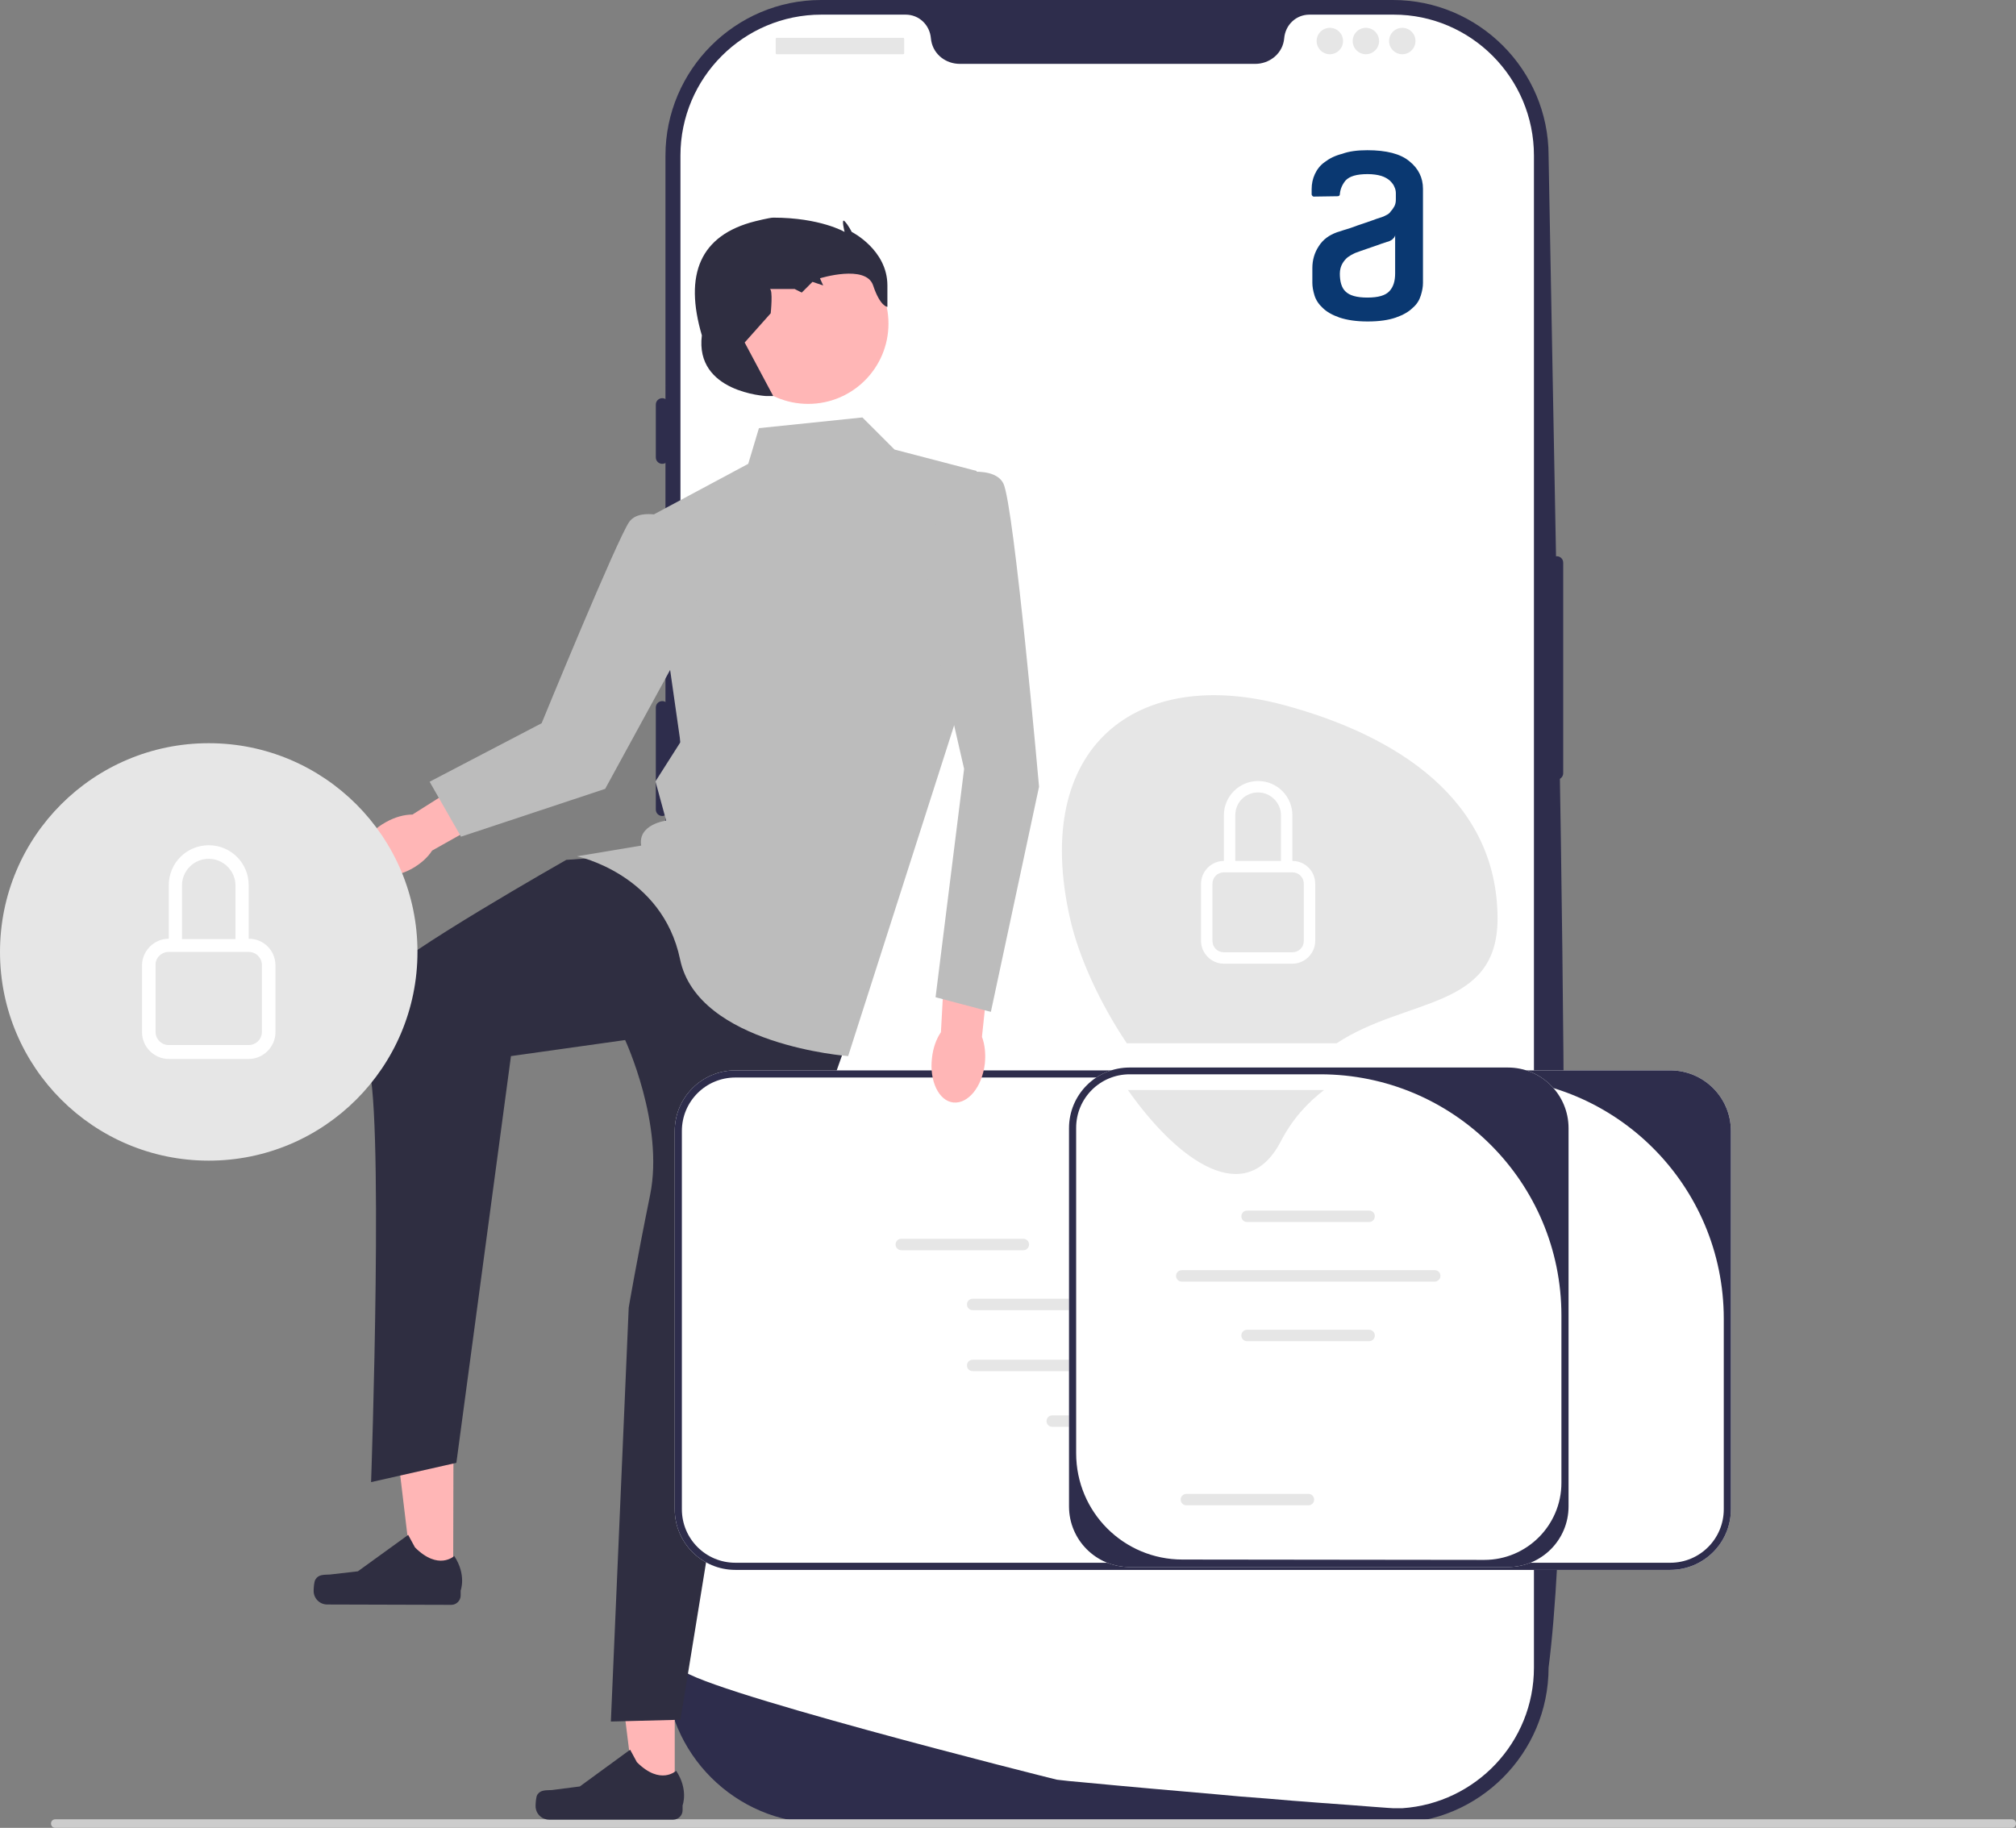 <?xml version="1.0" encoding="utf-8"?>
<!-- Generator: Adobe Illustrator 25.2.3, SVG Export Plug-In . SVG Version: 6.00 Build 0)  -->
<!DOCTYPE svg PUBLIC "-//W3C//DTD SVG 1.1//EN" "http://www.w3.org/Graphics/SVG/1.1/DTD/svg11.dtd">
<svg version="1.1" id="Capa_1" xmlns:x="http://ns.adobe.com/Extensibility/1.0/" xmlns:i="http://ns.adobe.com/AdobeIllustrator/10.0/" xmlns:graph="http://ns.adobe.com/Graphs/1.0/"
	 xmlns="http://www.w3.org/2000/svg" xmlns:xlink="http://www.w3.org/1999/xlink" x="0px" y="0px" viewBox="0 0 565 512.3"
	 style="enable-background:new 0 0 565 512.3;" xml:space="preserve">
<rect x="0" y="0" width="565" height="512.3" fill="#808080" stroke="none"/>
<style type="text/css">
	.st0{fill:#2E2D4C;}
	.st1{fill:#FFFFFF;}
	.st2{fill:#E6E6E6;}
	.st3{fill:#CCCCCC;}
	.st4{fill:#FFB6B6;}
	.st5{fill:#2F2E41;}
	.st6{fill:#BCBCBC;}
	.st7{fill-rule:evenodd;clip-rule:evenodd;fill:#0A3871;}
</style>
<g>
	<path class="st0" d="M390.4,511H230.1c-24,0-43.6-19.6-43.6-43.6V43.6c0-24,19.6-43.6,43.6-43.6h160.3c24,0,43.6,19.6,43.6,43.6
		c3,170.2,8.1,360.8,0,423.8C434,491.4,414.5,511,390.4,511L390.4,511z"/>
	<path class="st0" d="M436.3,155.9c-1,0-1.8,0.8-1.8,1.8v59c0,1,0.8,1.8,1.8,1.8s1.8-0.8,1.8-1.8v-59
		C438.1,156.7,437.3,155.9,436.3,155.9z"/>
	<path class="st1" d="M429.9,43.6v423.8c0,20.9-16.3,38-36.9,39.4h0c-0.3,0-0.6,0-0.9,0c-0.5,0-1.1,0-1.6,0c0,0-2-0.1-5.7-0.4
		c-3.7-0.3-9.2-0.7-16-1.2c-2-0.2-4.2-0.3-6.5-0.5c-4.5-0.4-9.5-0.8-14.8-1.2c-2.1-0.2-4.3-0.4-6.6-0.6c-11.5-1-24.3-2.1-37.8-3.4
		c-2.3-0.2-4.6-0.4-6.9-0.7c-0.6-0.1-105.5-26.4-105.5-31.4V43.6c0-21.8,17.7-39.5,39.5-39.5h23.6c3.8,0,6.8,2.9,7.1,6.7
		c0,0.2,0.1,0.5,0.1,0.7c0.7,3.8,4.1,6.4,8,6.4h82.8c3.8,0,7.3-2.6,8-6.4c0-0.2,0.1-0.5,0.1-0.7c0.3-3.8,3.3-6.7,7.1-6.7h23.6
		C412.2,4.1,429.9,21.8,429.9,43.6L429.9,43.6z"/>
	<path class="st0" d="M185.6,111.6c-1,0-1.8,0.8-1.8,1.8v14.8c0,1,0.8,1.8,1.8,1.8s1.8-0.8,1.8-1.8v-14.8
		C187.4,112.4,186.6,111.6,185.6,111.6z"/>
	<path class="st0" d="M185.6,155.9c-1,0-1.8,0.8-1.8,1.8v28.6c0,1,0.8,1.8,1.8,1.8s1.8-0.8,1.8-1.8v-28.6
		C187.4,156.7,186.6,155.9,185.6,155.9L185.6,155.9z"/>
	<path class="st0" d="M185.6,196.5c-1,0-1.8,0.8-1.8,1.8v28.6c0,1,0.8,1.8,1.8,1.8s1.8-0.8,1.8-1.8v-28.6
		C187.4,197.3,186.6,196.5,185.6,196.5z"/>
	<path class="st2" d="M217.7,10.6h35.4c0.2,0,0.3,0.1,0.3,0.3v4c0,0.2-0.1,0.3-0.3,0.3h-35.4c-0.2,0-0.3-0.1-0.3-0.3v-4
		C217.4,10.7,217.5,10.6,217.7,10.6z"/>
	<circle class="st2" cx="372.7" cy="11.5" r="3.7"/>
	<circle class="st2" cx="382.8" cy="11.5" r="3.7"/>
	<circle class="st2" cx="393" cy="11.5" r="3.7"/>
</g>
<path class="st3" d="M14.3,511.1c0,0.7,0.5,1.2,1.2,1.2h548.3c0.7,0,1.2-0.5,1.2-1.2c0-0.7-0.5-1.2-1.2-1.2H15.5
	C14.8,509.9,14.3,510.4,14.3,511.1z"/>
<g>
	<polygon class="st4" points="189.1,503.3 177.9,503.3 172.5,459.9 189.1,459.9 	"/>
	<path class="st5" d="M150.6,503L150.6,503c-0.4,0.6-0.5,2.5-0.5,3.2l0,0c0,2.1,1.7,3.8,3.8,3.8h34.8c1.4,0,2.6-1.2,2.6-2.6V506
		c0,0,1.7-4.4-1.8-9.7c0,0-4.4,4.2-11-2.4l-1.9-3.5l-14.1,10.3l-7.8,1C153,501.8,151.5,501.6,150.6,503L150.6,503L150.6,503
		L150.6,503z"/>
</g>
<g>
	<polygon class="st4" points="127,443.1 115.7,443 110.5,399.6 127.1,399.7 	"/>
	<path class="st5" d="M88.4,442.7L88.4,442.7c-0.4,0.6-0.5,2.5-0.5,3.2l0,0c0,2.1,1.7,3.8,3.8,3.8l34.8,0.1c1.4,0,2.6-1.2,2.6-2.6
		l0-1.4c0,0,1.7-4.4-1.8-9.7c0,0-4.4,4.2-11-2.4l-1.9-3.5l-14.1,10.2l-7.8,0.9C90.8,441.4,89.3,441.2,88.4,442.7L88.4,442.7
		L88.4,442.7z"/>
</g>
<path class="st5" d="M172.7,240l-14,1c0,0-47.4,26.9-51.4,32.9s-9.5,14.5-4.5,23.5s1.2,118,1.2,118l23.9-5.4l15.3-114l32-4.5
	c0,0,11,23.7,7,43.4s-6,31.6-6,31.6l-5,116l19.5-0.5l17.5-107.5l30-85l-39-46L172.7,240z"/>
<path class="st6" d="M241.7,117l-29,3l-3,10l-28,15l9,63l-7,11l3,11c0,0-8,1-7,7l-18,3c0,0,23.9,4.9,28.9,28.9s47.1,27.1,47.1,27.1
	l33-103l3-61l-23-6L241.7,117z"/>
<circle class="st4" cx="226.5" cy="90.7" r="22.5"/>
<path class="st5" d="M214.7,111L214.7,111c0,0-20-1-18-17c-5-17-0.6-28.1,15-32c0,0,4-1,5-1c13.2,0,20,4,20,4s-1-4,0-3s2,3,2,3
	s10,5,10,15s0,6,0,6s-2,0-4-6s-14.9-2-14.9-2l0.9,2l-3-1l-3,3l-2-1c0,0-8,0-7,0s0.3,6.8,0.3,6.8l-7.3,8.2l8,15H214.7z"/>
<path class="st4" d="M108.2,230.4c-5.7,3.1-8.7,8.6-6.7,12.2s8.2,4,13.9,0.9c2.5-1.4,4.5-3.2,5.7-5.1l24-13.5l-6.6-11.1l-22.9,14.5
	C113.3,228.3,110.7,229,108.2,230.4L108.2,230.4z"/>
<path class="st6" d="M189,145.5c0,0-9.4-3.6-12.6,0.7s-24.6,56.5-24.6,56.5l-31.4,16.4l8.8,15.4l40.4-13.4l26.6-48.7L189,145.5
	L189,145.5z"/>
<g>
	<path class="st1" d="M485.1,317v106c0,9.4-7.6,17-17,17h-262c-9.4,0-17-7.6-17-17V317c0-9.4,7.6-17,17-17h262
		C477.5,300,485.1,307.6,485.1,317z"/>
	<path class="st0" d="M485.1,317v106c0,9.4-7.6,17-17,17h-262c-9.4,0-17-7.6-17-17V317c0-9.4,7.6-17,17-17h262
		C477.5,300,485.1,307.6,485.1,317z M468.1,438c8.3,0,15-6.7,15-15v-53.4c0-37.3-30.2-67.6-67.6-67.6H206.1c-8.3,0-15,6.7-15,15v106
		c0,8.3,6.7,15,15,15H468.1z"/>
	<g>
		<path class="st2" d="M306.8,364h-34.2c-0.9,0-1.6,0.7-1.6,1.6s0.7,1.6,1.6,1.6h34.2c0.9,0,1.6-0.7,1.6-1.6S307.6,364,306.8,364z"
			/>
		<path class="st2" d="M358.8,364h-34.2c-0.9,0-1.6,0.7-1.6,1.6s0.7,1.6,1.6,1.6h34.2c0.9,0,1.6-0.7,1.6-1.6S359.6,364,358.8,364z"
			/>
	</g>
	<g>
		<path class="st2" d="M306.8,381.1h-34.2c-0.9,0-1.6,0.7-1.6,1.6s0.7,1.6,1.6,1.6h34.2c0.9,0,1.6-0.7,1.6-1.6
			S307.6,381.1,306.8,381.1z"/>
		<path class="st2" d="M358.8,381.1h-34.2c-0.9,0-1.6,0.7-1.6,1.6s0.7,1.6,1.6,1.6h34.2c0.9,0,1.6-0.7,1.6-1.6
			S359.6,381.1,358.8,381.1z"/>
		<path class="st2" d="M412.3,382.7c0-0.9-0.7-1.6-1.6-1.6h-34.2c-0.9,0-1.6,0.7-1.6,1.6s0.7,1.6,1.6,1.6h34.2
			C411.6,384.3,412.3,383.6,412.3,382.7z"/>
	</g>
	<g>
		<path class="st2" d="M286.8,350.4c0.9,0,1.6-0.7,1.6-1.6s-0.7-1.6-1.6-1.6h-34.2c-0.9,0-1.6,0.7-1.6,1.6s0.7,1.6,1.6,1.6H286.8z"
			/>
		<path class="st2" d="M387.5,349.7h34.2c0.9,0,1.6-0.7,1.6-1.6s-0.7-1.6-1.6-1.6h-34.2c-0.9,0-1.6,0.7-1.6,1.6
			S386.7,349.7,387.5,349.7z"/>
		<path class="st2" d="M301.2,350.1h70.9c0.9,0,1.6-0.7,1.6-1.6s-0.7-1.6-1.6-1.6h-70.9c-0.9,0-1.6,0.7-1.6,1.6
			S300.3,350.1,301.2,350.1z"/>
	</g>
	<path class="st2" d="M329.1,396.7h-34.2c-0.9,0-1.6,0.7-1.6,1.6s0.7,1.6,1.6,1.6h34.2c0.9,0,1.6-0.7,1.6-1.6S330,396.7,329.1,396.7
		z"/>
	<g>
		<path class="st1" d="M439.6,316.2v106c0,9.4-7.6,17-17,17h-106c-9.4,0-17-7.6-17-17v-106c0-9.4,7.6-17,17-17h106
			C432,299.2,439.6,306.8,439.6,316.2z"/>
		<path class="st0" d="M439.6,316.2v106c0,9.4-7.6,17-17,17h-106c-9.4,0-17-7.6-17-17v-106c0-9.4,7.6-17,17-17h106
			C432,299.2,439.6,306.8,439.6,316.2z M416,437.2c11.9,0,21.6-9.7,21.6-21.6v-46.9c0-37.3-30.2-67.6-67.6-67.6h-53.4
			c-8.3,0-15,6.7-15,15v91.2c0,16.5,13.3,29.8,29.8,29.8L416,437.2L416,437.2L416,437.2z"/>
		<path class="st2" d="M383.7,342.5h-34.2c-0.9,0-1.6-0.7-1.6-1.6s0.7-1.6,1.6-1.6h34.2c0.9,0,1.6,0.7,1.6,1.6
			S384.6,342.5,383.7,342.5L383.7,342.5z"/>
		<path class="st2" d="M383.7,375.9h-34.2c-0.9,0-1.6-0.7-1.6-1.6s0.7-1.6,1.6-1.6h34.2c0.9,0,1.6,0.7,1.6,1.6
			S384.6,375.9,383.7,375.9L383.7,375.9z"/>
		<path class="st2" d="M366.7,421.9h-34.2c-0.9,0-1.6-0.7-1.6-1.6s0.7-1.6,1.6-1.6h34.2c0.9,0,1.6,0.7,1.6,1.6
			S367.6,421.9,366.7,421.9L366.7,421.9z"/>
		<path class="st2" d="M402.1,359.2h-70.9c-0.9,0-1.6-0.7-1.6-1.6s0.7-1.6,1.6-1.6h70.9c0.9,0,1.6,0.7,1.6,1.6
			S402.9,359.2,402.1,359.2L402.1,359.2z"/>
	</g>
	<g>
		<g>
			<path class="st2" d="M419.7,257.5c0-33.1-27.9-51.3-59.9-59.9c-40.9-11-70.9,11.3-59.9,59.9c2.5,11,8.5,23.9,15.9,34.9h58.8
				C394.2,279.5,419.7,283.1,419.7,257.5z"/>
			<path class="st2" d="M358.9,320c3.3-6.4,7.6-11,12.2-14.5h-55C330.3,325.7,349.1,338.7,358.9,320z"/>
		</g>
		<path class="st1" d="M352.6,222.1c3.5,0,6.4,2.9,6.4,6.4v12.8h-12.8v-12.8C346.2,224.9,349,222.1,352.6,222.1z M362.2,241.3v-12.8
			c0-5.3-4.3-9.6-9.6-9.6s-9.6,4.3-9.6,9.6v12.8c-3.5,0-6.4,2.9-6.4,6.4v16c0,3.5,2.9,6.4,6.4,6.4h19.2c3.5,0,6.4-2.9,6.4-6.4v-16
			C368.6,244.1,365.7,241.3,362.2,241.3L362.2,241.3L362.2,241.3z M343,244.5h19.2c1.8,0,3.2,1.4,3.2,3.2v16c0,1.8-1.4,3.2-3.2,3.2
			H343c-1.8,0-3.2-1.4-3.2-3.2v-16C339.8,245.9,341.2,244.5,343,244.5L343,244.5z"/>
	</g>
</g>
<path class="st4" d="M261.2,296.5c-0.8,6.4,1.9,12.1,6,12.5s8-4.3,8.8-10.8c0.3-2.8,0-5.5-0.8-7.6l2.9-27.3l-12.9-1.1l-1.5,27.1
	C262.4,291.2,261.5,293.7,261.2,296.5z"/>
<path class="st6" d="M264.2,133.5c0,0,14-4,17,2s10,85,10,85l-13.5,63.1l-15.5-4.1l8-64l-11-48L264.2,133.5z"/>
<g>
	<circle class="st2" cx="58.5" cy="266.8" r="58.5"/>
	<path class="st1" d="M58.5,240.7c4.1,0,7.5,3.4,7.5,7.5v15H51v-15C51,244,54.4,240.7,58.5,240.7L58.5,240.7z M69.7,263.1v-15
		c0-6.2-5-11.2-11.2-11.2s-11.2,5-11.2,11.2v15c-4.1,0-7.5,3.4-7.5,7.5v18.7c0,4.1,3.4,7.5,7.5,7.5h22.4c4.1,0,7.5-3.4,7.5-7.5
		v-18.7C77.2,266.4,73.9,263.1,69.7,263.1L69.7,263.1z M47.3,266.8h22.4c2.1,0,3.7,1.7,3.7,3.7v18.7c0,2.1-1.7,3.7-3.7,3.7H47.3
		c-2.1,0-3.7-1.7-3.7-3.7v-18.7C43.5,268.5,45.2,266.8,47.3,266.8z"/>
</g>
<path class="st7" d="M391,65.8c0,0.3-0.1,0.5-0.3,0.8c-0.2,0.2-0.4,0.4-0.6,0.6c-0.5,0.3-0.9,0.5-1.4,0.6c-0.9,0.3-1.9,0.6-2.9,1
	c-1.1,0.4-2.1,0.7-2.9,1c-1.1,0.4-2.1,0.7-3.1,1.1c-0.7,0.3-1.4,0.7-2.1,1.2c-0.6,0.5-1.1,1.1-1.5,1.8c-0.4,0.7-0.7,1.7-0.7,2.8
	c0,2.2,0.5,4,1.6,5c1.1,1.1,3.1,1.7,6.1,1.7c3.1,0,5.1-0.6,6.2-1.8c1.1-1.2,1.6-2.8,1.6-5L391,65.8L391,65.8z M383.2,42.1
	c5.3,0,9.3,1,11.8,3.1c2.5,2,3.8,4.6,3.8,7.7v26.4c0,1.1-0.2,2.2-0.6,3.5c-0.4,1.3-1.1,2.5-2.3,3.5c-1.1,1.1-2.7,2-4.7,2.7
	c-2,0.7-4.6,1.1-7.9,1.1c-3.2,0-5.8-0.4-7.9-1.1c-2-0.7-3.6-1.6-4.7-2.7c-1.1-1-1.9-2.2-2.3-3.5c-0.4-1.3-0.6-2.5-0.6-3.5v-4.2
	c0-2.2,0.6-4.3,1.8-6.1c1.2-1.9,2.9-3.1,5.1-3.9c1.1-0.4,2.3-0.7,3.8-1.2c1.4-0.5,2.7-1,4-1.4c1.3-0.4,2.5-0.9,3.4-1.2
	c0.6-0.2,1.2-0.4,1.8-0.6l1-0.5c0.4-0.2,0.8-0.5,1.1-1c0.4-0.4,0.7-0.9,1-1.4c0.3-0.6,0.4-1.2,0.4-1.9v-1.7c0-0.6-0.1-1.2-0.4-1.8
	c-0.2-0.6-0.7-1.2-1.3-1.8c-0.6-0.5-1.4-1-2.4-1.3c-1-0.3-2.3-0.5-3.8-0.5c-3.1,0-5.1,0.6-6.2,1.8c-0.9,1.1-1.5,2.4-1.6,3.9
	c0,0.3-0.3,0.5-0.6,0.5l-6.7,0.1c-0.2,0-0.3-0.1-0.4-0.2c-0.1-0.1-0.2-0.3-0.2-0.4V53c0-1.5,0.3-2.9,0.9-4.2
	c0.6-1.3,1.5-2.5,2.8-3.4c1.3-1,2.9-1.8,4.9-2.3C378.1,42.4,380.4,42.1,383.2,42.1L383.2,42.1z"/>
</svg>

